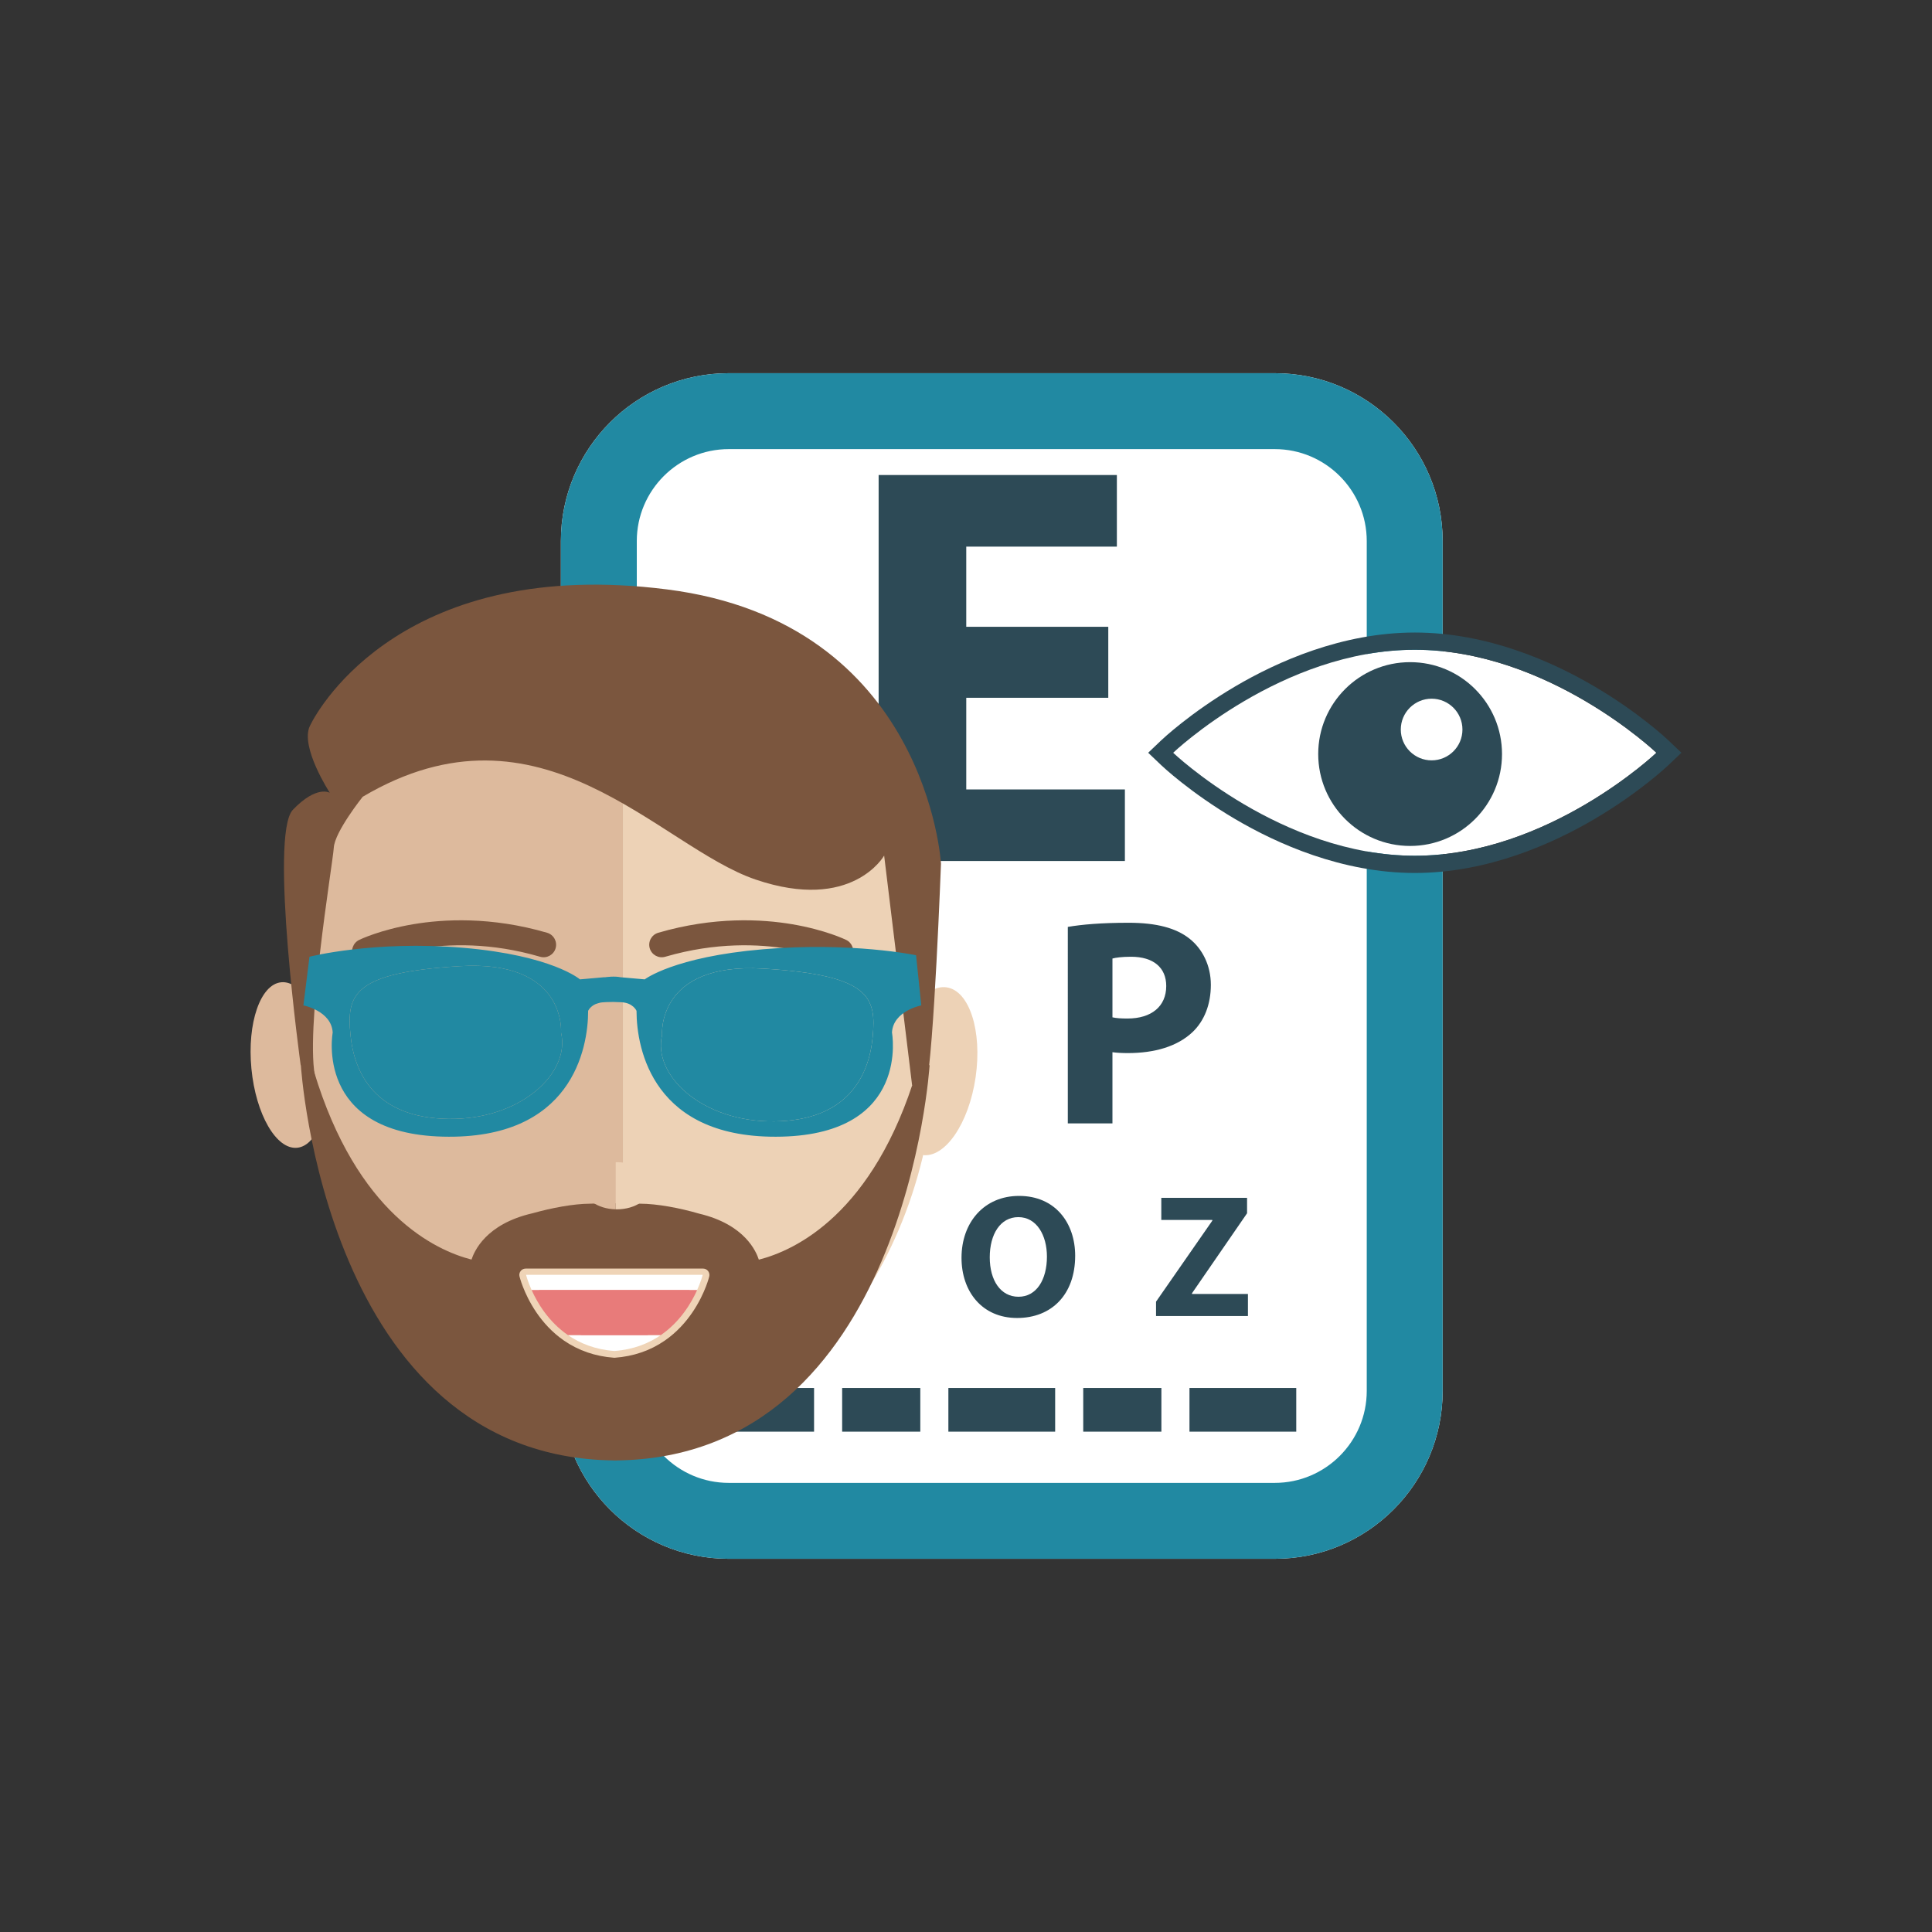 <?xml version="1.0" encoding="utf-8"?>
<!-- Generator: Adobe Illustrator 16.0.0, SVG Export Plug-In . SVG Version: 6.00 Build 0)  -->
<!DOCTYPE svg PUBLIC "-//W3C//DTD SVG 1.1//EN" "http://www.w3.org/Graphics/SVG/1.1/DTD/svg11.dtd">
<svg version="1.1" id="Layer_1" xmlns="http://www.w3.org/2000/svg" xmlns:xlink="http://www.w3.org/1999/xlink" x="0px" y="0px"
	 width="350px" height="350px" viewBox="0 0 350 350" enable-background="new 0 0 350 350" xml:space="preserve">
<rect x="0" y="0" width="350" height="350" fill="#333333" stroke="none"/>
<g>
	<g>
		<g>
			<path fill="#FFFFFF" d="M261.351,251.979c0,16.795-13.617,30.412-30.413,30.412h-98.915c-16.796,0-30.413-13.617-30.413-30.412
				V98.022c0-16.796,13.617-30.413,30.413-30.413h98.915c16.796,0,30.413,13.617,30.413,30.413V251.979z"/>
			<path fill="#2189A2" d="M230.938,81.361c9.188,0,16.661,7.474,16.661,16.661v153.956c0,9.186-7.474,16.66-16.661,16.66h-98.915
				c-9.187,0-16.662-7.475-16.662-16.66V98.022c0-9.187,7.475-16.661,16.662-16.661H230.938 M230.938,67.61h-98.915
				c-16.796,0-30.413,13.617-30.413,30.413v153.956c0,16.795,13.617,30.412,30.413,30.412h98.915
				c16.796,0,30.413-13.617,30.413-30.412V98.022C261.351,81.227,247.733,67.61,230.938,67.61L230.938,67.61z"/>
		</g>
		<g>
			<path fill="#2D4A56" d="M200.776,126.415h-25.729v16.6h28.737v12.968h-44.611V86.058h43.159v12.968h-27.285v14.524h25.729
				V126.415z"/>
		</g>
		<g>
			<path fill="#2D4A56" d="M143.601,167.435h22.058v6.693h-13.866v8.244h12.956v6.639h-12.956v14.51h-8.191V167.435z"/>
			<path fill="#2D4A56" d="M193.446,167.916c2.517-0.428,6.05-0.749,11.028-0.749c5.033,0,8.62,0.964,11.029,2.891
				c2.303,1.82,3.854,4.818,3.854,8.352c0,3.533-1.178,6.531-3.319,8.566c-2.783,2.623-6.906,3.801-11.725,3.801
				c-1.07,0-2.034-0.053-2.783-0.16v12.902h-8.085V167.916z M201.531,184.299c0.695,0.16,1.552,0.215,2.73,0.215
				c4.336,0,7.013-2.195,7.013-5.889c0-3.321-2.302-5.301-6.371-5.301c-1.659,0-2.783,0.161-3.372,0.321V184.299z"/>
		</g>
		<g>
			<path fill="#2D4A56" d="M142.635,221.066h-5.751V217h16.458v4.066h-5.846v17.348h-4.861V221.066z"/>
			<path fill="#2D4A56" d="M194.777,227.484c0,7.023-4.258,11.281-10.517,11.281c-6.355,0-10.073-4.799-10.073-10.9
				c0-6.418,4.1-11.215,10.422-11.215C191.187,216.65,194.777,221.574,194.777,227.484z M179.303,227.771
				c0,4.193,1.971,7.148,5.211,7.148c3.273,0,5.148-3.113,5.148-7.275c0-3.846-1.844-7.15-5.18-7.15
				C181.21,220.494,179.303,223.609,179.303,227.771z"/>
			<path fill="#2D4A56" d="M209.427,235.809l10.199-14.678v-0.127h-9.246V217h15.538v2.795l-9.978,14.49v0.127h10.136v4.002h-16.649
				V235.809z"/>
		</g>
		<g>
			<rect x="128.132" y="251.445" fill="#2D4A56" width="19.343" height="7.914"/>
			<rect x="152.563" y="251.445" fill="#2D4A56" width="14.158" height="7.914"/>
			<rect x="171.808" y="251.445" fill="#2D4A56" width="19.343" height="7.914"/>
			<rect x="196.239" y="251.445" fill="#2D4A56" width="14.158" height="7.914"/>
			<rect x="215.485" y="251.445" fill="#2D4A56" width="19.343" height="7.914"/>
		</g>
		<g>
			<path fill="#FFFFFF" d="M300.078,136.37c0,0-19.598,18.656-43.774,18.656c-24.174,0-43.773-18.656-43.773-18.656
				s19.6-18.659,43.773-18.659C280.48,117.711,300.078,136.37,300.078,136.37z"/>
			<path fill="#2D4A56" d="M256.304,117.711c24.177,0,43.774,18.659,43.774,18.659s-19.598,18.656-43.774,18.656
				c-24.174,0-43.773-18.656-43.773-18.656S232.13,117.711,256.304,117.711 M256.304,114.589c-13.191,0-24.974,5.308-32.536,9.761
				c-8.137,4.791-13.179,9.558-13.39,9.758l-2.375,2.261l2.375,2.26c0.211,0.201,5.253,4.966,13.39,9.758
				c7.563,4.452,19.345,9.76,32.536,9.76s24.975-5.308,32.537-9.76c8.137-4.792,13.179-9.557,13.39-9.758l2.375-2.26l-2.375-2.261
				c-0.211-0.201-5.253-4.967-13.39-9.758C281.278,119.897,269.495,114.589,256.304,114.589L256.304,114.589z"/>
		</g>
		<g>
			<circle fill="#2D4A56" cx="255.455" cy="136.604" r="16.648"/>
			<circle fill="#FFFFFF" cx="259.351" cy="132.161" r="5.585"/>
		</g>
	</g>
	<g>
		<g>
			<path fill="none" d="M95.752,225.805c0,3.229,2.618,5.848,5.848,5.848h9.348v-11.697h-9.348
				C98.371,219.955,95.752,222.574,95.752,225.805z"/>
			<path fill="none" d="M120.139,231.652c3.23,0,5.848-2.619,5.848-5.848c0-3.23-2.618-5.85-5.848-5.85h-9.191v11.697H120.139z"/>
		</g>
		<path fill="#EDD2B6" d="M161.827,192.959c-1.22,8.387,1.132,15.68,5.245,16.283c4.122,0.609,8.446-5.699,9.67-14.09
			c1.222-8.385-1.132-15.676-5.245-16.283C167.381,178.264,163.052,184.568,161.827,192.959z"/>
		<path fill="#DDBA9D" d="M59.227,192.273c0.805,8.279-1.622,15.289-5.396,15.656c-3.776,0.369-7.485-6.043-8.284-14.324
			c-0.797-8.279,1.623-15.289,5.397-15.658C54.722,177.584,58.437,183.994,59.227,192.273z"/>
		<g>
			<path fill="#DDBA9D" d="M111.541,129.648c-49.955-1.344-55.549,19.348-55.549,58.42c0,39.629,24.759,71.832,55.549,72.715
				c0.436,0.014,0.866,0.043,1.297,0.043c0,0,0.002,0,0.002,0v-131.2C112.407,129.634,111.974,129.66,111.541,129.648z"/>
			<path fill="#EDD2B6" d="M169.688,188.068c0-40.182-24.158-58.465-55.56-58.465c-0.43,0-0.859,0.015-1.287,0.023v131.2
				C144.238,260.826,169.688,228.252,169.688,188.068z"/>
		</g>
		<path fill="#7B563E" d="M54.466,192.938c0,0-5.737-41.731-1.402-46.247c4.335-4.515,6.683-3.071,6.683-3.071
			s-5.419-8.308-3.613-12.102c1.807-3.793,17.521-30.706,64.663-24.745c47.142,5.961,49.671,49.671,49.671,49.671
			s-1.265,34.138-2.71,40.46l-2.529-0.363l-5.057-41.542c0,0-5.78,10.296-23.3,4.335c-17.52-5.96-38.833-34.138-71.164-14.992
			c0,0-5.058,6.322-5.238,9.212s-5.418,33.957-3.251,42.084L54.466,192.938z"/>
		<path fill="#7B563E" d="M66.056,174.575c-0.837,0-1.642-0.466-2.035-1.27c-0.549-1.123-0.084-2.478,1.039-3.028
			c0.15-0.074,3.765-1.82,9.772-2.84c5.483-0.931,14.148-1.419,24.283,1.542c1.2,0.351,1.888,1.608,1.538,2.808
			s-1.607,1.889-2.808,1.538c-17.771-5.194-30.667,0.956-30.795,1.019C66.729,174.5,66.39,174.575,66.056,174.575z"/>
		<path fill="#7B563E" d="M152.302,174.575c-0.333,0-0.67-0.073-0.989-0.229c-0.072-0.035-3.34-1.583-8.726-2.476
			c-4.978-0.824-12.848-1.241-22.073,1.456c-1.199,0.351-2.457-0.337-2.808-1.538s0.338-2.457,1.538-2.808
			c10.135-2.962,18.799-2.474,24.283-1.542c6.008,1.02,9.622,2.767,9.772,2.84c1.123,0.55,1.588,1.905,1.039,3.028
			C153.945,174.108,153.141,174.575,152.302,174.575z"/>
		<path fill="#7B563E" d="M166.062,194.055c-7.801,25.916-22.068,32.482-28.591,34.146c-0.472-1.42-2.477-6.369-10.831-8.342
			c-3.504-1.021-7.589-1.793-10.686-1.799c-0.896-0.027-1.828-0.063-2.799-0.063h-3.424c-0.979,0-1.918,0.035-2.82,0.064
			c-3.03,0.01-6.986,0.766-10.42,1.729c-8.54,1.955-10.59,6.955-11.072,8.395c-6.542-1.68-20.768-8.268-28.552-34.133l-2.366-1.115
			c0,0,4.312,71.01,56.689,71.635v0.016c0,0,0.193-0.008,0.309-0.008c0.026,0-0.021,0,0.005,0.002
			c0.089,0.002,0.193,0.006,0.193,0.006v-0.016c52.378-0.625,56.71-71.635,56.71-71.635L166.062,194.055z"/>
		<g>
			<g>
				<g>
					<g>
						<ellipse fill="#DDBA9D" cx="103.907" cy="212.549" rx="6.171" ry="4.273"/>
					</g>
					<ellipse fill="#EDD2B6" cx="119.914" cy="212.549" rx="6.171" ry="4.273"/>
				</g>
			</g>
			<g>
				<path fill="#DDBA9D" d="M105.565,214.811c0,2.314,2.659,4.197,5.978,4.27v-8.539
					C108.224,210.613,105.565,212.496,105.565,214.811z"/>
				<path fill="#EDD2B6" d="M111.737,210.539c-0.065,0-0.13,0.002-0.194,0.002v8.539c0.064,0.002,0.129,0.004,0.194,0.004
					c3.408,0,6.172-1.914,6.172-4.273S115.145,210.539,111.737,210.539z"/>
			</g>
		</g>
		<g>
			<g>
				<g>
					<path fill="#E87B7A" d="M95.302,230.904c0,0,0.162,0.682,0.561,1.715c0.885,2.293,2.944,6.428,7.018,9.232
						c2.185,1.504,4.946,2.631,8.419,2.889c3.473-0.258,6.235-1.379,8.419-2.881c4.074-2.805,6.133-6.949,7.019-9.242
						c0.398-1.031,0.561-1.713,0.561-1.713H95.302z"/>
					<path fill="#EFD4B7" d="M111.299,245.969c-0.03,0-0.06-0.002-0.09-0.004c-3.362-0.248-6.398-1.289-9.021-3.096
						c-4.369-3.008-6.554-7.424-7.467-9.789c-0.422-1.094-0.599-1.814-0.607-1.844c-0.089-0.365-0.006-0.705,0.226-1
						s0.587-0.422,0.962-0.422h31.996c0.375,0,0.73,0.127,0.962,0.422s0.315,0.658,0.226,1.021c-0.007,0.031-0.185,0.74-0.607,1.834
						c-0.913,2.365-3.097,6.775-7.466,9.783c-2.625,1.807-5.66,2.844-9.022,3.094C111.359,245.971,111.33,245.969,111.299,245.969z
						 M96.992,232.264c0.004,0,0.008-0.027,0.011-0.02c0.812,2.104,2.745,5.998,6.571,8.633c2.239,1.541,4.838,2.426,7.725,2.652
						c2.888-0.227,5.486-1.129,7.726-2.67c3.827-2.635,5.759-6.51,6.57-8.611c0.004-0.01,0.008,0.016,0.012,0.016H96.992z"/>
				</g>
				<path fill="#FFFFFF" d="M119.718,241.861H102.88c2.185,1.502,4.946,2.627,8.419,2.885
					C114.772,244.488,117.535,243.363,119.718,241.861z"/>
			</g>
			<g>
				<path fill="#FFFFFF" d="M95.302,230.945c0,0,0.162,0.662,0.561,1.693c0.124,0.322,0.272,0.682,0.445,1.066h29.984
					c0.173-0.385,0.321-0.744,0.445-1.066c0.398-1.031,0.561-1.693,0.561-1.693H95.302z"/>
				<path fill="#E87B7A" d="M96.308,233.705c1.059,2.359,3.071,5.746,6.573,8.156h16.838c3.502-2.41,5.514-5.797,6.573-8.156H96.308
					z"/>
			</g>
		</g>
		<path fill="#FFFFFF" d="M96.305,185.969c0,0-5.623,5.354-12.56,5.354c-6.936,0-12.56-5.354-12.56-5.354s5.624-5.354,12.56-5.354
			C90.682,180.615,96.305,185.969,96.305,185.969z"/>
		<path fill="#FFFFFF" d="M152.73,185.969c0,0-5.624,5.354-12.56,5.354s-12.561-5.354-12.561-5.354s5.624-5.354,12.561-5.354
			S152.73,185.969,152.73,185.969z"/>
		<g>
			<circle fill="#1E1611" cx="83.184" cy="186.035" r="4.777"/>
			<circle fill="#FFFFFF" cx="84.302" cy="184.762" r="1.602"/>
		</g>
		<g>
			<circle fill="#1E1611" cx="139.926" cy="186.035" r="4.777"/>
			<circle fill="#FFFFFF" cx="141.044" cy="184.762" r="1.603"/>
		</g>
		<g>
			<path fill="#2189A2" d="M166.898,182.135l-0.944-9.086c0,0-11.629-2.453-27.763-1.078c-16.133,1.375-21.391,5.45-21.391,5.45
				l-4.388-0.387c-1.104-0.229-2.523-0.037-2.891,0.018v-0.025l-4.458,0.395c0,0-5.003-4.344-21.137-5.72
				c-16.134-1.374-27.86,1.618-27.86,1.618l-1.102,8.817c0,0,5.094,0.982,5.307,4.914c0,0-3.397,18.273,19.955,18.861
				c23.351,0.59,26.323-15.916,26.323-22.793c0,0,0.086-0.199,0.29-0.451c0.799-0.869,1.519-0.891,1.807-1.002
				c0.335-0.129,1.98-0.154,2.455-0.154c0.286,0,0.935,0.029,1.407,0.051c2.187,0.078,2.805,1.557,2.805,1.557
				c0,6.877,2.972,23.383,26.323,22.793c23.351-0.588,19.955-18.861,19.955-18.861C161.805,183.117,166.898,182.135,166.898,182.135
				z M81.251,202.701c-13.105-0.18-17.084-8.086-17.764-15.275c-0.681-7.189,0.388-11.23,19.804-12.399
				c19.414-1.168,18.346,12.04,18.346,12.04C103.385,194.344,94.357,202.881,81.251,202.701z M158.092,187.873
				c-0.68,7.189-4.659,15.098-17.765,15.275c-13.105,0.18-22.133-8.355-20.386-15.633c0,0-1.068-13.208,18.348-12.042
				C157.703,176.643,158.772,180.686,158.092,187.873z"/>
			<path fill="#2189A2" d="M138.289,175.474c-19.416-1.167-18.348,12.042-18.348,12.042c-1.747,7.277,7.281,15.813,20.386,15.633
				c13.106-0.178,17.085-8.086,17.765-15.275C158.772,180.686,157.703,176.643,138.289,175.474z"/>
			<path fill="#2189A2" d="M83.291,175.027c-19.416,1.168-20.484,5.209-19.804,12.399c0.68,7.189,4.659,15.096,17.764,15.275
				s22.133-8.357,20.386-15.635C101.637,187.066,102.705,173.858,83.291,175.027z"/>
		</g>
	</g>
</g>
</svg>
